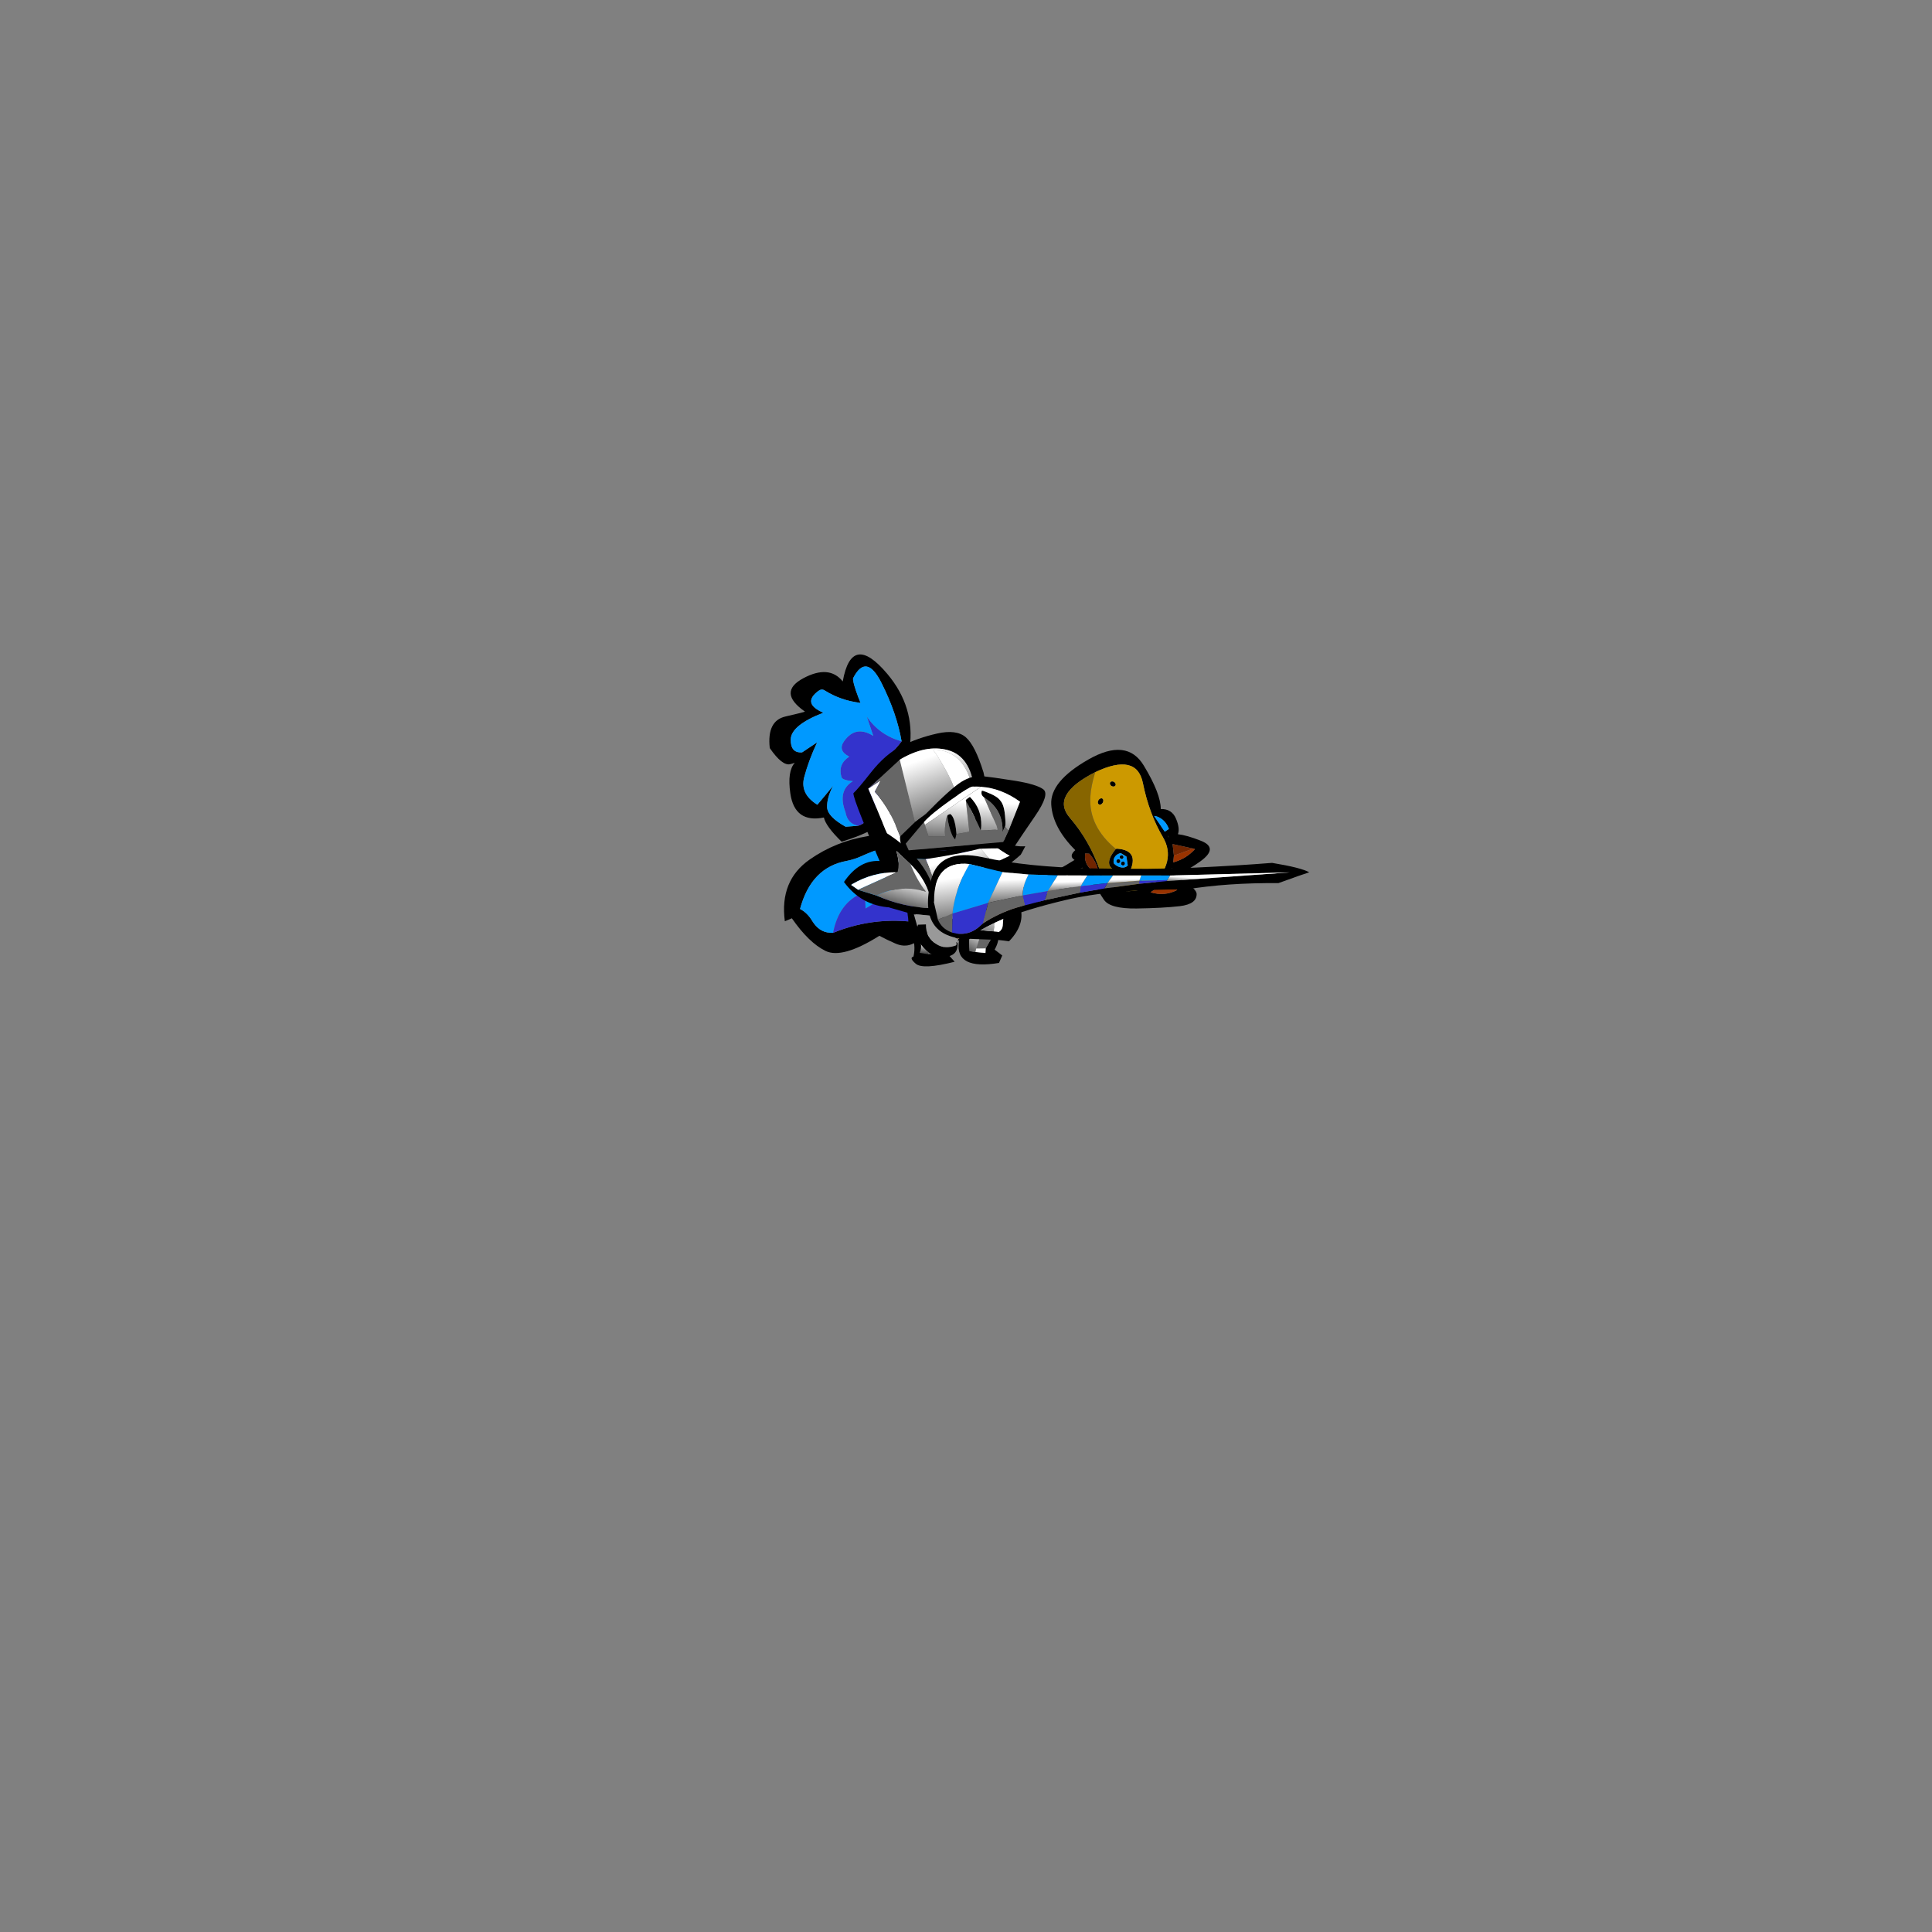 
<svg xmlns="http://www.w3.org/2000/svg" version="1.1" xmlns:xlink="http://www.w3.org/1999/xlink" preserveAspectRatio="none" x="0px" y="0px" width="1000px" height="1000px" viewBox="0 0 1000 1000">
<rect x="0" y="0" width="1000" height="1000" fill="#808080" stroke="none"/>
<defs>
<linearGradient id="Gradient_1" gradientUnits="userSpaceOnUse" x1="12.137" y1="7.675" x2="17.363" y2="24.525" spreadMethod="pad">
<stop  offset="0%" stop-color="#FFFFFF"/>

<stop  offset="100%" stop-color="#424242"/>
</linearGradient>

<linearGradient id="Gradient_2" gradientUnits="userSpaceOnUse" x1="36.262" y1="31.438" x2="35.837" y2="51.963" spreadMethod="pad">
<stop  offset="0%" stop-color="#FFFFFF"/>

<stop  offset="100%" stop-color="#424242"/>
</linearGradient>

<linearGradient id="Gradient_3" gradientUnits="userSpaceOnUse" x1="51.562" y1="77.525" x2="55.438" y2="103.375" spreadMethod="pad">
<stop  offset="0%" stop-color="#FFFFFF"/>

<stop  offset="100%" stop-color="#424242"/>
</linearGradient>

<linearGradient id="Gradient_4" gradientUnits="userSpaceOnUse" x1="46.462" y1="13.875" x2="53.137" y2="62.725" spreadMethod="pad">
<stop  offset="0%" stop-color="#FFFFFF"/>

<stop  offset="100%" stop-color="#424242"/>
</linearGradient>

<linearGradient id="Gradient_5" gradientUnits="userSpaceOnUse" x1="12.662" y1="8.938" x2="12.237" y2="16.363" spreadMethod="pad">
<stop  offset="0%" stop-color="#FFFFFF"/>

<stop  offset="100%" stop-color="#424242"/>
</linearGradient>

<linearGradient id="Gradient_6" gradientUnits="userSpaceOnUse" x1="40.087" y1="19.238" x2="39.613" y2="40.862" spreadMethod="pad">
<stop  offset="0%" stop-color="#FFFFFF"/>

<stop  offset="100%" stop-color="#424242"/>
</linearGradient>

<linearGradient id="Gradient_7" gradientUnits="userSpaceOnUse" x1="50.938" y1="17.025" x2="42.862" y2="46.075" spreadMethod="pad">
<stop  offset="0%" stop-color="#FFFFFF"/>

<stop  offset="100%" stop-color="#424242"/>
</linearGradient>

<linearGradient id="Gradient_8" gradientUnits="userSpaceOnUse" x1="14.613" y1="15.275" x2="17.887" y2="50.625" spreadMethod="pad">
<stop  offset="0%" stop-color="#FFFFFF"/>

<stop  offset="100%" stop-color="#424242"/>
</linearGradient>

<linearGradient id="Gradient_9" gradientUnits="userSpaceOnUse" x1="49.85" y1="16.95" x2="49.85" y2="36.35" spreadMethod="pad">
<stop  offset="0%" stop-color="#FFFFFF"/>

<stop  offset="100%" stop-color="#424242"/>
</linearGradient>

<linearGradient id="Gradient_10" gradientUnits="userSpaceOnUse" x1="86.7" y1="19.375" x2="86.7" y2="27.125" spreadMethod="pad">
<stop  offset="0%" stop-color="#FFFFFF"/>

<stop  offset="100%" stop-color="#424242"/>
</linearGradient>

<linearGradient id="Gradient_11" gradientUnits="userSpaceOnUse" x1="185.938" y1="21.525" x2="185.462" y2="25.875" spreadMethod="pad">
<stop  offset="0%" stop-color="#FFFFFF"/>

<stop  offset="100%" stop-color="#424242"/>
</linearGradient>

<linearGradient id="Gradient_12" gradientUnits="userSpaceOnUse" x1="121.85" y1="18.875" x2="121.85" y2="23.725" spreadMethod="pad">
<stop  offset="0%" stop-color="#FFFFFF"/>

<stop  offset="100%" stop-color="#424242"/>
</linearGradient>

<g id="Symbol_56_2_Layer0_0_FILL">
<path fill="#000000" stroke="none" d="
M 109.85 4.65
L 108.85 1.8
Q 104.85 3 100.85 3.3 93.85 4.05 87.9 1 72.45 -6.85 58.15 -0.6 49.8 3.05 40.8 4.2 20.9 6.7 3.9 15.55 -16 25.85 -14.75 45.75
L -10.25 44.3
Q -0.946 56.305 8.95 60.25 18.889 64.234 43.05 52.85 47.7 54.9 52.5 56.6 57.75 58.5 62.7 56.95 99.55 45.1 109.85 4.65
M 85.9 6.3
Q 90.95 6.9 95.95 7.5 100.75 7.4 105.3 6.1 99.15 31.8 76.85 45.85 74.7 47.25 72.65 47.05 43.15 42.5 14.55 51.4 13.55 51.4 12.55 51.35 5.85 51.05 2.2 45.55 -0.45 41.55 -4.7 39.75 4.4 19.3 26.85 16.25 31.8 15.45 36.2 13.9 60.85 5.4 85.9 6.3 Z"/>

<path fill="#0099FF" stroke="none" d="
M 36.2 13.9
Q 31.8 15.45 26.85 16.25 4.4 19.3 -4.7 39.75 -0.45 41.55 2.2 45.55 5.85 51.05 12.55 51.35 13.55 51.4 14.55 51.4 19.7 36.7 34.8 31.9 35.45 31.65 36.2 31.6
L 35.9 39.55
Q 63.25 27.4 85.9 6.3 60.85 5.4 36.2 13.9 Z"/>

<path fill="#3333CC" stroke="none" d="
M 95.95 7.5
Q 90.95 6.9 85.9 6.3 63.25 27.4 35.9 39.55
L 36.2 31.6
Q 35.45 31.65 34.8 31.9 19.7 36.7 14.55 51.4 43.15 42.5 72.65 47.05 74.7 47.25 76.85 45.85 99.15 31.8 105.3 6.1 100.75 7.4 95.95 7.5 Z"/>
</g>

<g id="Symbol_2_0_Layer0_0_FILL">
<path fill="#000000" stroke="none" d="
M 32.7 10.35
L 26.8 11.15
Q 23.581 -0.075 13.75 1.2 3.963 2.481 0.65 6.25 -2.652 10.007 7.95 23.7 18.589 37.446 34.55 15.05
L 32.7 10.35
M 22.35 14.55
L 24.25 16.65 19.5 20.6 16.5 22.8
Q 8.3 16.15 3.35 6.2 3.8 5.9 4.3 5.75 11.65 3.65 19.45 4.75
L 20.15 6.65 22.35 14.55 Z"/>

<path fill="#666666" stroke="none" d="
M 20.15 6.65
L 14.65 11.75 18.25 18.8 22.35 14.55 20.15 6.65 Z"/>

<path fill="url(#Gradient_1)" stroke="none" d="
M 20.15 6.65
L 19.45 4.75
Q 11.65 3.65 4.3 5.75 3.8 5.9 3.35 6.2 8.3 16.15 16.5 22.8
L 19.5 20.6 18.25 18.8 14.65 11.75 20.15 6.65 Z"/>

<path fill="#FFFFFF" stroke="none" d="
M 24.25 16.65
L 22.35 14.55 18.25 18.8 19.5 20.6 24.25 16.65 Z"/>
</g>

<g id="Symbol_47_0_Layer0_0_FILL">
<path fill="#000000" stroke="none" d="
M 54.4 2.55
Q 52.65 1.5 50.8 1.15 29.1 -1.7 8.75 5.2 5.85 6.1 4.45 8.3 2.708 27.32 1.9 34.6 1.15 41.933 0.25 44.25 -0.662 46.608 1.05 52.4 2.767 58.199 6.15 57.7 31.15 53.95 56.35 48.95 59 48.55 63.95 48.15 71.745 35.292 65.65 25.3 59.602 15.352 54.4 2.55
M 50.5 4.9
L 55.5 22.95
Q 56.8 31.25 58 39.6 58.35 42 56.55 43.9
L 53.35 44.3 18.5 48.85
Q 12.9 48.9 7.4 48.4 4.95 48.25 5.1 45.75 5.85 34.2 6.45 22.7 6.7 17.6 8.15 13.05 8.4 12.15 9.1 11.6 14.65 6.65 22.35 6.55 31.1 5.8 39.85 5.05 45.15 4.95 50.5 4.9 Z"/>

<path fill="url(#Gradient_2)" stroke="none" d="
M 53.35 44.3
L 50.95 25.45
Q 39.65 32.35 28.45 39.35 22.55 43 18.5 48.85
L 53.35 44.3 Z"/>

<path fill="#FFFFFF" stroke="none" d="
M 53.35 44.3
L 56.55 43.9
Q 58.35 42 58 39.6 56.8 31.25 55.5 22.95
L 50.95 25.45 53.35 44.3 Z"/>

<path fill="#666666" stroke="none" d="
M 55.5 22.95
L 50.5 4.9
Q 45.15 4.95 39.85 5.05 31.1 5.8 22.35 6.55 14.65 6.65 9.1 11.6 8.4 12.15 8.15 13.05 6.7 17.6 6.45 22.7 5.85 34.2 5.1 45.75 4.95 48.25 7.4 48.4 12.9 48.9 18.5 48.85 22.55 43 28.45 39.35 39.65 32.35 50.95 25.45
L 55.5 22.95 Z"/>
</g>

<g id="Symbol_48_0_Layer0_0_FILL">
<path fill="#000000" stroke="none" d="
M 118.95 -7.55
Q 113.594 -11.001 107.05 -2.6 100.56 5.831 91.95 19.7 83.336 33.625 86.15 39.75 88.973 45.908 89.95 46.35 90.969 46.806 90.95 46.85 90.35 48.25 90.55 49.65
L 91.4 53.25
Q 91.394 53.346 84.05 59.5 76.766 65.711 50.6 83.05 24.474 100.391 9.85 108.95 -4.713 117.499 -1.1 122.4 3.595 132.228 40.2 105.5 76.851 78.776 97.95 68.15 98.026 72.62 103.4 70.9 108.159 90.161 119.95 98.25 131.753 106.347 155.75 92.9 179.783 79.451 170.2 61.45 160.677 43.446 152.55 38.6 156.213 32.864 152.35 27.5 148.487 22.138 144.65 21.45 146.965 16.396 148.5 7.15 150.54 -4.836 137.25 0.9 124.017 6.682 121.8 11.6 122 7.4 121.75 2.9 121.2 -6.1 118.95 -7.55
M 142.15 7.65
L 141.9 8.7 137.7 21.1 132 16.75 128.2 14.9
Q 128.55 14.6 128.9 14.3 134.6 9.1 142.15 7.65
M 124.5 13.85
L 123.85 13.8
Q 124.991 13.248 124.5 13.85
M 140.5 26.1
L 139.95 24.85
Q 140.301 25.594 140.65 26
L 140.5 26.1
M 141.8 29.25
L 144.55 27.9
Q 148.4 32.65 147.35 38.25 147.2 39.1 146.75 39.9
L 141.8 29.25
M 114.8 4
L 115.05 5.5 114.1 13.95 108.45 15.8 105.05 17.45
Q 107.25 8.55 114.8 4
M 94.25 49.2
L 95.75 47.9 98.9 51.35
Q 103.95 55.7 105.95 62.35
L 104.75 64.6
Q 104.2 64.35 103.75 64.05 99.75 62 98.4 57.6
L 94.25 49.2
M 90.2 58.4
L 93.15 55.95 96.35 61.5
Q 81.448 71.245 42.35 99.05 3.256 126.916 3.65 119.9 -0.862 116.094 29.7 98.1 60.254 80.102 90.2 58.4
M 118.85 84.1
Q 113.018 66.345 100.35 51.15 87.694 36.002 108.4 18.7 130.108 13.455 138.25 28.4 146.398 43.393 160.65 56.4 174.907 69.417 151.25 85.2 124.676 101.857 118.85 84.1
M 139.45 73
Q 139.45 72.35 138.8 71.9 138.2 71.45 137.35 71.45 136.5 71.45 135.85 71.9 135.25 72.35 135.25 73 135.25 73.65 135.85 74.1 136.5 74.55 137.35 74.55 138.2 74.55 138.8 74.1 139.45 73.65 139.45 73
M 151.6 73.45
Q 152.05 72.9 152.05 72.1 152.05 71.3 151.6 70.75 151.15 70.2 150.55 70.2 149.95 70.2 149.5 70.75 149.05 71.3 149.05 72.1 149.05 72.9 149.5 73.45 149.95 74 150.55 74 151.15 74 151.6 73.45
M 108.8 35
Q 108.05 35.55 107.7 36.25 99.9 52.3 117 49.75 117.3 49.5 117.5 49.2 124.05 36.45 108.8 35
M 108.65 46.15
Q 107.9 43.4 108.9 40.9 109.8 38.65 112 38.1
L 116.3 41.65 116.35 45.75
Q 115 47.35 112.8 47.7 110.3 47.9 108.65 46.15
M 115.3 43.2
Q 115 42.85 114.5 42.85 114 42.85 113.65 43.2 113.35 43.55 113.35 44.05 113.35 44.55 113.65 44.9 114 45.25 114.5 45.25 115 45.25 115.3 44.9 115.65 44.55 115.65 44.05 115.65 43.55 115.3 43.2
M 110.3 41.3
Q 110.3 41.8 110.65 42.15 111.05 42.55 111.55 42.55 112.05 42.55 112.4 42.15 112.8 41.8 112.8 41.3 112.8 40.8 112.4 40.4 112.05 40.05 111.55 40.05 111.05 40.05 110.65 40.4 110.3 40.8 110.3 41.3
M 111.3 43.25
Q 110.8 43.25 110.4 43.6 110.05 44 110.05 44.5 110.05 45 110.4 45.35 110.8 45.75 111.3 45.75 111.8 45.75 112.15 45.35 112.55 45 112.55 44.5 112.55 44 112.15 43.6 111.8 43.25 111.3 43.25 Z"/>

<path fill="#CC9900" stroke="none" d="
M 108.65 33.2
Q 108.7 34.1 108.8 35 124.05 36.45 117.5 49.2 117.3 49.5 117 49.75 120.25 71.4 136.6 79.95 142.35 83 151.25 85.2 174.907 69.417 160.65 56.4 146.398 43.393 138.25 28.4 130.108 13.455 108.4 18.7 108.3 25.7 108.65 33.2
M 152.05 72.1
Q 152.05 72.9 151.6 73.45 151.15 74 150.55 74 149.95 74 149.5 73.45 149.05 72.9 149.05 72.1 149.05 71.3 149.5 70.75 149.95 70.2 150.55 70.2 151.15 70.2 151.6 70.75 152.05 71.3 152.05 72.1
M 138.8 71.9
Q 139.45 72.35 139.45 73 139.45 73.65 138.8 74.1 138.2 74.55 137.35 74.55 136.5 74.55 135.85 74.1 135.25 73.65 135.25 73 135.25 72.35 135.85 71.9 136.5 71.45 137.35 71.45 138.2 71.45 138.8 71.9 Z"/>

<path fill="#0099FF" stroke="none" d="
M 108.9 40.9
Q 107.9 43.4 108.65 46.15 110.3 47.9 112.8 47.7 115 47.35 116.35 45.75
L 116.3 41.65 112 38.1
Q 109.8 38.65 108.9 40.9
M 110.4 43.6
Q 110.8 43.25 111.3 43.25 111.8 43.25 112.15 43.6 112.55 44 112.55 44.5 112.55 45 112.15 45.35 111.8 45.75 111.3 45.75 110.8 45.75 110.4 45.35 110.05 45 110.05 44.5 110.05 44 110.4 43.6
M 110.65 42.15
Q 110.3 41.8 110.3 41.3 110.3 40.8 110.65 40.4 111.05 40.05 111.55 40.05 112.05 40.05 112.4 40.4 112.8 40.8 112.8 41.3 112.8 41.8 112.4 42.15 112.05 42.55 111.55 42.55 111.05 42.55 110.65 42.15
M 114.5 42.85
Q 115 42.85 115.3 43.2 115.65 43.55 115.65 44.05 115.65 44.55 115.3 44.9 115 45.25 114.5 45.25 114 45.25 113.65 44.9 113.35 44.55 113.35 44.05 113.35 43.55 113.65 43.2 114 42.85 114.5 42.85
M 144.55 27.9
L 141.8 29.25 146.75 39.9
Q 147.2 39.1 147.35 38.25 148.4 32.65 144.55 27.9 Z"/>

<path fill="#876500" stroke="none" d="
M 107.7 36.25
Q 108.05 35.55 108.8 35 108.7 34.1 108.65 33.2 108.3 25.7 108.4 18.7 87.694 36.002 100.35 51.15 113.018 66.345 118.85 84.1 124.676 101.857 151.25 85.2 142.35 83 136.6 79.95 120.25 71.4 117 49.75 99.9 52.3 107.7 36.25 Z"/>

<path fill="#69543D" stroke="none" d="
M 90.2 58.4
L 89.85 61.75
Q 77.65 70.65 65.45 79.55 35.65 101.35 3.65 119.9 3.256 126.916 42.35 99.05 81.448 71.245 96.35 61.5
L 93.15 55.95 90.2 58.4 Z"/>

<path fill="#917557" stroke="none" d="
M 89.85 61.75
L 90.2 58.4
Q 60.254 80.102 29.7 98.1 -0.862 116.094 3.65 119.9 35.65 101.35 65.45 79.55 77.65 70.65 89.85 61.75 Z"/>

<path fill="#702500" stroke="none" d="
M 103.75 64.05
Q 104.2 64.35 104.75 64.6
L 105.95 62.35
Q 103.95 55.7 98.9 51.35
L 98.4 57.6
Q 99.75 62 103.75 64.05
M 108.45 15.8
L 114.1 13.95 115.05 5.5 108.45 15.8
M 132 16.75
L 137.7 21.1 141.9 8.7 132 16.75 Z"/>

<path fill="#993300" stroke="none" d="
M 95.75 47.9
L 94.25 49.2 98.4 57.6 98.9 51.35 95.75 47.9
M 115.05 5.5
L 114.8 4
Q 107.25 8.55 105.05 17.45
L 108.45 15.8 115.05 5.5
M 141.9 8.7
L 142.15 7.65
Q 134.6 9.1 128.9 14.3 128.55 14.6 128.2 14.9
L 132 16.75 141.9 8.7 Z"/>
</g>

<g id="Symbol_49_0_Layer0_0_FILL">
<path fill="#000000" stroke="none" d="
M 3.1 37.85
Q 4.592 38.374 5.9 38.6 -1.086 40.632 -7.7 53.4 -16.606 70.66 0.05 77.1 -2.249 82.384 -0.1 95.7 36.153 105.559 44.05 89 52.004 72.436 64 69.55
L 64 69.6
Q 64.041 69.576 64.05 69.55 66.173 68.951 68.45 68.35 86.351 48.527 84.8 21.9 82.801 -12.305 59.85 11.25 59.391 -2.243 41.35 -3.35 23.315 -4.415 29.9 14.85 29.254 14.9 18.35 11.05 7.489 7.249 -1.1 22.65 -1.591 36.303 3.1 37.85
M 44.1 8.3
Q 46.7 8.05 47.5 10 51.8 20.75 60.75 28.4 61.6 24.9 63 20.4 65 14.2 66.15 12.95 82.24 3.596 78.55 24.7 74.903 45.801 66.9 62.2 56.35 66.15 44.9 67.1 44.682 67.611 44.45 68.1 43.947 69.234 40 77.5 36.104 85.77 27.75 89.95 19.387 94.13 14.05 92.7
L 7.45 89.1
Q 2.179 77.85 5.45 72.75 8.772 67.65 16.4 63.3 10.3 65.4 1.55 68.2 -3.18 56.752 5.25 49.3 13.73 41.848 24.55 35.1
L 13.4 35.5
Q 7.239 32.137 12.6 24.85 18.011 17.563 38.6 21.45 38.15 20.7 37.8 20 32.15 9.45 44.1 8.3 Z"/>

<path fill="#3333CC" stroke="none" d="
M 23.75 61.5
Q 23.103 63.396 27.9 67.35 16.619 67.267 12.75 81.35 9.421 88.092 14.05 92.7 19.387 94.13 27.75 89.95 36.104 85.77 40 77.5 43.947 69.234 44.45 68.1 44.682 67.611 44.9 67.1 56.35 66.15 66.9 62.2 58.15 51.55 58.8 37.65
L 54.85 50.05
Q 50.25 38.5 38.5 43.25 31.55 46.05 35.2 53.15 26.65 53.4 23.75 61.5 Z"/>

<path fill="#0099FF" stroke="none" d="
M 47.5 10
Q 46.7 8.05 44.1 8.3 32.15 9.45 37.8 20 38.15 20.7 38.6 21.45 18.011 17.563 12.6 24.85 7.239 32.137 13.4 35.5
L 24.55 35.1
Q 13.73 41.848 5.25 49.3 -3.18 56.752 1.55 68.2 10.3 65.4 16.4 63.3 8.772 67.65 5.45 72.75 2.179 77.85 7.45 89.1
L 14.05 92.7
Q 9.421 88.092 12.75 81.35 16.619 67.267 27.9 67.35 23.103 63.396 23.75 61.5 26.65 53.4 35.2 53.15 31.55 46.05 38.5 43.25 50.25 38.5 54.85 50.05
L 58.8 37.65
Q 58.15 51.55 66.9 62.2 74.903 45.801 78.55 24.7 82.24 3.596 66.15 12.95 65 14.2 63 20.4 61.6 24.9 60.75 28.4 51.8 20.75 47.5 10 Z"/>
</g>

<g id="Symbol_50_0_Layer0_0_FILL">
<path fill="#000000" stroke="none" d="
M 90 84.85
Q 90.1 84.85 93.85 80.3 81 78.5 78.35 67.6 78.05 66.45 77.8 65.3
L 77.9 30.25
Q 76.275 12.706 71.6 6.6 66.934 0.552 54.65 0.75 42.418 0.942 31.65 3.75 20.877 6.557 9.75 15.85 -0.675 24.592 -3.6 26.25 -4.235 28.11 -1.45 43.9 1.323 59.695 5.2 78.5 9.092 97.301 9.4 97.35 24.1 99.8 39.05 99 66.4 98.4 90 84.85
M 70.55 42.4
L 71.1 48.2
Q 64.2 44.25 63.7 52.5 63.1 62.1 72.05 57.6
L 73.25 69.25
Q 47.1 78.2 22.5 65.65
L 26.15 62.3
Q 26.3 62.75 29.25 67.7 30.137 67.794 33.1 66.6 36.112 65.456 33.2 60.65 33.15 60.5 30.6 60.65 28 60.8 27.75 60.95 46.7 45.9 70.55 42.4
M 70.2 38.9
L 69.05 39 58.4 40.85
Q 37.9 47.2 30.15 51.55
L 19.25 58.4
Q 18.6 59.4 18.7 64.4 18.8 70.6 21.6 72.95
L 31.7 75.45
Q 56.4 76.75 66.55 75.9
L 74.3 74.5
Q 75.15 76.3 78.85 80.05 81.9 83.15 83.2 84.05
L 72.55 86.6
Q 45.75 91.95 34.6 92.8
L 13.15 94.05
Q 14.7 91.6 14.95 91.25 16.45 88.6 16.55 87.35 17.15 84.7 11.6 54.8 8.85 39.85 6 25.4
L 28.75 11.85
Q 46.637 5.7 59.25 12.25 71.904 18.8 70.2 38.9
M 29.3 64.8
Q 29.05 64.6 29.05 63.65 29.05 62.75 29.3 62.45 29.9 62 30.7 62 31.5 62 32.05 62.45 32.65 62.95 32.65 63.65 32.65 64 31.9 64.65 31.1 65.3 30.7 65.3 29.9 65.3 29.3 64.8
M 64.65 52.35
L 65.15 50.4 66.7 50.95
Q 68.35 51.65 68.8 52.4 70.2 54.75 68.25 56.7
L 65.6 56.95
Q 65.45 56.7 65.3 56.5 64.3 54.6 64.65 52.35 Z"/>

<path fill="#FFFFFF" stroke="none" d="
M 65.15 50.4
L 64.65 52.35
Q 64.3 54.6 65.3 56.5 65.45 56.7 65.6 56.95
L 68.25 56.7
Q 70.2 54.75 68.8 52.4 68.35 51.65 66.7 50.95
L 65.15 50.4
M 29.05 63.65
Q 29.05 64.6 29.3 64.8 29.9 65.3 30.7 65.3 31.1 65.3 31.9 64.65 32.65 64 32.65 63.65 32.65 62.95 32.05 62.45 31.5 62 30.7 62 29.9 62 29.3 62.45 29.05 62.75 29.05 63.65
M 66.55 75.9
Q 66.8 76.6 68.8 80.3 71.2 84.7 72.55 86.6
L 83.2 84.05
Q 81.9 83.15 78.85 80.05 75.15 76.3 74.3 74.5
L 66.55 75.9
M 9.5 28.1
L 14.75 21.9 6 25.4
Q 8.85 39.85 11.6 54.8 17.15 84.7 16.55 87.35 16.5 88.4 17.85 90.25 19.1 92 19.55 91.85 20.4 90.65 21.65 84.6 23.25 76.9 21.6 72.95 18.8 70.6 18.7 64.4 18.6 59.4 19.25 58.4 18.6 54.45 17.85 50.5 15.5 38.55 9.5 28.1
M 50.35 10.55
Q 51.55 12.45 54.65 21.95 58.7 34.3 58.4 40.85
L 69.05 39
Q 69.35 33.45 68.2 28.2 64.9 13.55 50.5 9.9
L 50.35 10.55 Z"/>

<path fill="url(#Gradient_3)" stroke="none" d="
M 31.7 75.45
Q 32.05 75.55 34.6 92.8 45.75 91.95 72.55 86.6 71.2 84.7 68.8 80.3 66.8 76.6 66.55 75.9 56.4 76.75 31.7 75.45 Z"/>

<path fill="#666666" stroke="none" d="
M 14.95 91.25
Q 14.7 91.6 13.15 94.05
L 34.6 92.8
Q 32.05 75.55 31.7 75.45
L 21.6 72.95
Q 23.25 76.9 21.65 84.6 20.4 90.65 19.55 91.85 19.1 92 17.85 90.25 16.5 88.4 16.55 87.35 16.45 88.6 14.95 91.25
M 28.75 11.85
L 6 25.4 14.75 21.9 9.5 28.1
Q 15.5 38.55 17.85 50.5 18.6 54.45 19.25 58.4
L 30.15 51.55 28.75 11.85 Z"/>

<path fill="url(#Gradient_4)" stroke="none" d="
M 54.65 21.95
Q 51.55 12.45 50.35 10.55
L 50.5 9.9
Q 64.9 13.55 68.2 28.2 69.35 33.45 69.05 39
L 70.2 38.9
Q 71.904 18.8 59.25 12.25 46.637 5.7 28.75 11.85
L 30.15 51.55
Q 37.9 47.2 58.4 40.85 58.7 34.3 54.65 21.95 Z"/>

<path fill="#333333" stroke="none" d="
M 71.1 48.2
L 70.55 42.4
Q 46.7 45.9 27.75 60.95 28 60.8 30.6 60.65 33.15 60.5 33.2 60.65 36.112 65.456 33.1 66.6 30.137 67.794 29.25 67.7 26.3 62.75 26.15 62.3
L 22.5 65.65
Q 47.1 78.2 73.25 69.25
L 72.05 57.6
Q 63.1 62.1 63.7 52.5 64.2 44.25 71.1 48.2 Z"/>
</g>

<g id="Symbol_2_1_Layer0_0_FILL">
<path fill="#000000" stroke="none" d="
M 24.2 17.45
Q 31.05 15.301 28.45 5.7 25.839 -3.909 1.3 4.15 0.25 3 0.45 3.45 3.55 10.55 1.85 17.8 -1.057 18.558 3.3 22.25 7.707 25.992 27.35 21
L 24.2 17.45
M 10.85 16.35
L 5.7 15.5
Q 8.15 9.5 3.7 4.8 8.15 3.95 12.6 3.1 22 1.55 21.9 9.6
L 19 15.75 10.85 16.35 Z"/>

<path fill="#666666" stroke="none" d="
M 21.9 9.6
Q 21.15 9.85 20.45 9.8 11.15 7.6 10.85 16.35
L 19 15.75 21.9 9.6 Z"/>

<path fill="url(#Gradient_5)" stroke="none" d="
M 20.45 9.8
Q 21.15 9.85 21.9 9.6 22 1.55 12.6 3.1 8.15 3.95 3.7 4.8 8.15 9.5 5.7 15.5
L 10.85 16.35
Q 11.15 7.6 20.45 9.8 Z"/>
</g>

<g id="Symbol_51_0_Layer0_0_FILL">
<path fill="#000000" stroke="none" d="
M 76.75 51.4
L 77.4 52.45
Q 77.525 52.192 77.6 51.9
L 76.75 51.4
M 47.3 41
L 48.75 40.95 47.8 40.75 57.7 39.35
Q 58.8 40.25 59.95 41.15 67.75 47.05 77.25 49.3 72.7 38.6 61.2 36.85 53.691 6.829 15.9 -4.8 18.902 10.074 20 13.8 6.555 15.561 0.45 31.9 14.45 43.65 32.15 40.35
L 31.3 40.55 43.2 41
Q 45.85 48.75 51.9 54.5 69.745 71.677 76.95 53.7 75.546 54.661 74.05 55.25 69.9 57.05 65.65 55.7 57.8 53.25 56.05 45.3
L 51.35 46.65 51.25 47.95 47.3 41
M 57.35 34.55
Q 57.05 34.65 56.75 34.8 39.4 38.35 22.1 35.25
L 10.1 34.5 5.2 32.6
Q 5.45 32.25 5.75 31.95 16.4 21.6 30.85 18.2
L 31.25 17.75
Q 31.2 12.8 28.95 8.45 28.15 6.95 27.4 5.45
L 38 11.45
Q 45.2 15.7 50.45 22.05 55.1 27.65 57.35 34.55 Z"/>

<path fill="#FFFFFF" stroke="none" d="
M 5.2 32.6
L 10.1 34.5 30.85 18.2
Q 16.4 21.6 5.75 31.95 5.45 32.25 5.2 32.6 Z"/>

<path fill="#666666" stroke="none" d="
M 48.95 25.55
Q 50.05 25.55 51.15 25.6 43.45 19.35 38 11.45
L 27.4 5.45
Q 28.15 6.95 28.95 8.45 31.2 12.8 31.25 17.75
L 30.85 18.2 10.1 34.5 22.1 35.25
Q 33.8 25.5 48.95 25.55 Z"/>

<path fill="url(#Gradient_6)" stroke="none" d="
M 56.75 34.8
Q 57.05 34.65 57.35 34.55 55.1 27.65 50.45 22.05 45.2 15.7 38 11.45 43.45 19.35 51.15 25.6 50.05 25.55 48.95 25.55 33.8 25.5 22.1 35.25 39.4 38.35 56.75 34.8 Z"/>

<path fill="#999999" stroke="none" d="
M 48.75 40.95
L 47.3 41 51.25 47.95 51.35 46.65 56.05 45.3
Q 57.8 53.25 65.65 55.7 69.9 57.05 74.05 55.25 75.546 54.661 76.95 53.7 77.105 53.603 77.25 53.5
L 77.5 52.6 77.4 52.45 76.75 51.4 77.6 51.9 77.75 49.45 77.25 49.3
Q 67.75 47.05 59.95 41.15 58.8 40.25 57.7 39.35
L 47.8 40.75 48.75 40.95 Z"/>
</g>

<g id="Symbol_52_0_Layer0_0_FILL">
<path fill="#000000" stroke="none" d="
M 86.75 34.5
Q 98.882 23.592 95.55 19.6 92.218 15.607 79.65 10.3 72.839 7.462 67.85 5.5 63.626 3.828 60.7 2.8 54.804 0.796 47.35 3.2 39.938 5.663 20.85 17.6 1.771 29.535 2.8 34.1 3.817 38.659 21.45 41.1 39.082 43.541 69 50.7 74.606 45.402 86.75 34.5
M 53.4 7.7
Q 55.986 8.229 58.45 9 70.638 13.007 79.75 23.7
L 68.85 39.1 63.8 45.5 5.7 36.75 4.85 32.3 19 21.9
Q 24.9 17.85 38.6 12.45 51.5 7.35 53.4 7.7
M 35.9 20.9
L 34.35 21.15
Q 33.5 22 33.55 28.05 33.55 34.6 35.25 37
L 36.8 33.9
Q 37.35 30.4 37.45 28 37.65 22.5 35.9 20.9
M 50.3 13.5
Q 49.6 13.75 48.85 14.05 47.4 14.65 47.35 14.85
L 47.3 15.3
Q 49.5 22.4 51.95 35.25 52.55 33.9 52.95 32.45 55.65 22.4 50.3 13.5
M 68.1 20.2
Q 66.95 17.3 62.55 14.15 58.6 11.25 58.35 11.6 57 13.85 58.75 15.8 68.65 26.2 64.75 39.5
L 67.4 36.05
Q 68.1 34.45 68.75 29.8 69.7 23.25 68.1 20.2 Z"/>

<path fill="#666666" stroke="none" d="
M 62.15 34.9
L 62.15 37.25 51.95 35.25
Q 49.5 22.4 47.3 15.3
L 44.9 34.4 36.8 33.9 35.25 37
Q 33.55 34.6 33.55 28.05 33.5 22 34.35 21.15 33.4 21.6 31.9 25.45 30.6 28.75 30.15 30.85
L 29.7 33.6 19.6 31.15 19.1 23.85 19 22 19 21.9 4.85 32.3 5.7 36.75 63.8 45.5 68.85 39.1 68.7 39.05
Q 68.35 38.95 67.85 37.8 67.35 36.7 67.4 36.05
L 64.75 39.5
Q 68.65 26.2 58.75 15.8
L 62.15 34.9 Z"/>

<path fill="#FFFFFF" stroke="none" d="
M 58.45 9
Q 55.986 8.229 53.4 7.7 51.5 7.35 38.6 12.45 24.9 17.85 19 21.9
L 19 22 19.1 23.85 58.45 9 Z"/>

<path fill="url(#Gradient_7)" stroke="none" d="
M 62.55 14.15
Q 66.95 17.3 68.1 20.2 69.7 23.25 68.75 29.8 68.1 34.45 67.4 36.05 67.35 36.7 67.85 37.8 68.35 38.95 68.7 39.05
L 68.85 39.1 79.75 23.7
Q 70.638 13.007 58.45 9
L 19.1 23.85 19.6 31.15 29.7 33.6 30.15 30.85
Q 30.6 28.75 31.9 25.45 33.4 21.6 34.35 21.15
L 35.9 20.9
Q 37.65 22.5 37.45 28 37.35 30.4 36.8 33.9
L 44.9 34.4 47.3 15.3 47.35 14.85
Q 47.4 14.65 48.85 14.05 49.6 13.75 50.3 13.5 55.65 22.4 52.95 32.45 52.55 33.9 51.95 35.25
L 62.15 37.25 62.15 34.9 58.75 15.8
Q 57 13.85 58.35 11.6 58.6 11.25 62.55 14.15 Z"/>
</g>

<g id="Symbol_53_0_Layer0_0_FILL">
<path fill="#000000" stroke="none" d="
M 217.2 23.95
Q 233.088 18.722 236.5 17.8 231.495 14.762 213.65 11.3 192.748 12.374 166.4 12.85 140.114 13.376 101.05 11.45 62.035 9.529 34.8 2.7 7.606 -4.091 2.1 15.95 -7.7 51.6 24.9 53.1 36.785 40.746 84.4 30.75 114.405 24.464 159.7 26.25 185.634 22.768 217.2 23.95
M 148 20.7
L 130.8 21.9 109.35 24.15 94.05 26.3 72.3 30.3 59.75 33.2
Q 57.25 33.8 54.75 34.4 43.6 37.45 33.6 43.55 32.7 44.25 31.85 45 24.2 51.8 14.25 48.75 13.75 48.5 13.25 48.3 7.9 46 5.7 40.55
L 3.5 29.5
Q 3.65 29.25 3.65 29.05 4.1 3.7 26.2 6.6
L 46.55 12.2 62.55 14.15 80.65 15.2 99 15.8 114.95 16.25 132.3 16.75 150.35 17.3 224.5 17.5 148 20.7 Z"/>

<path fill="#3333CC" stroke="none" d="
M 14.75 36.95
L 14.25 48.75
Q 24.2 51.8 31.85 45 32.7 44.25 33.6 43.55
L 37.1 30.95 14.75 36.95
M 58.55 27
L 59.75 33.2 72.3 30.3 74.35 24.65 58.55 27
M 94.7 22.25
L 94.05 26.3 109.35 24.15 111.4 20.85 94.7 22.25
M 130.8 21.9
L 148 20.7 148.4 20.1 131.15 19.95 130.8 21.9 Z"/>

<path fill="#666666" stroke="none" d="
M 13.25 48.3
Q 13.75 48.5 14.25 48.75
L 14.75 36.95 5.7 40.55
Q 7.9 46 13.25 48.3
M 59.75 33.2
L 58.55 27 37.1 30.95 33.6 43.55
Q 43.6 37.45 54.75 34.4 57.25 33.8 59.75 33.2
M 94.05 26.3
L 94.7 22.25 74.35 24.65 72.3 30.3 94.05 26.3
M 130.8 21.9
L 131.15 19.95 111.4 20.85 109.35 24.15 130.8 21.9 Z"/>

<path fill="#0099FF" stroke="none" d="
M 26.2 6.6
Q 25.2 8.2 24.25 9.85 16.85 22.55 14.75 36.95
L 37.1 30.95 46.55 12.2 26.2 6.6
M 62.55 14.15
Q 61.7 15.75 60.9 17.4 58.8 21.95 58.55 27
L 74.35 24.65 80.65 15.2 62.55 14.15
M 114.95 16.25
L 99 15.8 94.7 22.25 111.4 20.85 114.95 16.25
M 150.35 17.3
L 132.3 16.75 131.15 19.95 148.4 20.1 150.35 17.3 Z"/>

<path fill="url(#Gradient_8)" stroke="none" d="
M 24.25 9.85
Q 25.2 8.2 26.2 6.6 4.1 3.7 3.65 29.05 3.65 29.25 3.5 29.5
L 5.7 40.55 14.75 36.95
Q 16.85 22.55 24.25 9.85 Z"/>

<path fill="url(#Gradient_9)" stroke="none" d="
M 60.9 17.4
Q 61.7 15.75 62.55 14.15
L 46.55 12.2 37.1 30.95 58.55 27
Q 58.8 21.95 60.9 17.4 Z"/>

<path fill="url(#Gradient_10)" stroke="none" d="
M 94.7 22.25
L 99 15.8 80.65 15.2 74.35 24.65 94.7 22.25 Z"/>

<path fill="url(#Gradient_11)" stroke="none" d="
M 148.4 20.1
L 148 20.7 224.5 17.5 150.35 17.3 148.4 20.1 Z"/>

<path fill="url(#Gradient_12)" stroke="none" d="
M 131.15 19.95
L 132.3 16.75 114.95 16.25 111.4 20.85 131.15 19.95 Z"/>
</g>
</defs>

<g transform="matrix( 0.753, 0, 0, 0.753, 407.75,320.2) ">
<g transform="matrix( 1, 0, 0, 1, 112.1,57.15) ">
<g transform="matrix( 1, 0, 0, 1, -64.8,-70.5) ">
<g transform="matrix( 1.11, 0, 0.117, 1.407, -38.3,157) ">
<g transform="matrix( 1, 0, 0, 1, 0,0) ">
<use xlink:href="#Symbol_56_2_Layer0_0_FILL"/>
</g>
</g>

<g transform="matrix( 0.782, 0.786, -0.786, 0.782, 82.7,211.1) ">
<g transform="matrix( 1, 0, 0, 1, 0,0) ">
<use xlink:href="#Symbol_2_0_Layer0_0_FILL"/>
</g>
</g>

<g transform="matrix( 1.082, 0.249, -0.249, 1.082, 47.55,167.15) ">
<g transform="matrix( 1, 0, 0, 1, 0,0) ">
<use xlink:href="#Symbol_47_0_Layer0_0_FILL"/>
</g>
</g>

<g transform="matrix( 0.571, -0.95, -0.95, -0.571, 158.65,311.2) ">
<g transform="matrix( 1, 0, 0, 1, 0,0) ">
<use xlink:href="#Symbol_48_0_Layer0_0_FILL"/>
</g>
</g>

<g transform="matrix( 0.947, -0.585, 0.663, 0.889, -73.65,81.55) ">
<g transform="matrix( 1, 0, 0, 1, 0,0) ">
<use xlink:href="#Symbol_49_0_Layer0_0_FILL"/>
</g>
</g>

<g transform="matrix( 1.086, -0.228, 0.228, 1.086, -4.25,104) ">
<g transform="matrix( 1, 0, 0, 1, 0,0) ">
<use xlink:href="#Symbol_50_0_Layer0_0_FILL"/>
</g>
</g>

<g transform="matrix( 1.11, 0, 0, 1.11, 37.05,225.9) ">
<g transform="matrix( 1, 0, 0, 1, 0,0) ">
<use xlink:href="#Symbol_2_1_Layer0_0_FILL"/>
</g>
</g>

<g transform="matrix( 1.077, 0.265, -0.265, 1.077, -0.7,159.9) ">
<g transform="matrix( 1, 0, 0, 1, 0,0) ">
<use xlink:href="#Symbol_51_0_Layer0_0_FILL"/>
</g>
</g>

<g transform="matrix( 1.079, -0.261, 0.261, 1.079, 20.1,134.45) ">
<g transform="matrix( 1, 0, 0, 1, 0,0) ">
<use xlink:href="#Symbol_52_0_Layer0_0_FILL"/>
</g>
</g>

<g transform="matrix( 1.109, -0.032, 0.032, 1.109, 48.3,175.55) ">
<g transform="matrix( 1, 0, 0, 1, 0,0) ">
<use xlink:href="#Symbol_53_0_Layer0_0_FILL"/>
</g>
</g>
</g>
</g>
</g>
</svg>

